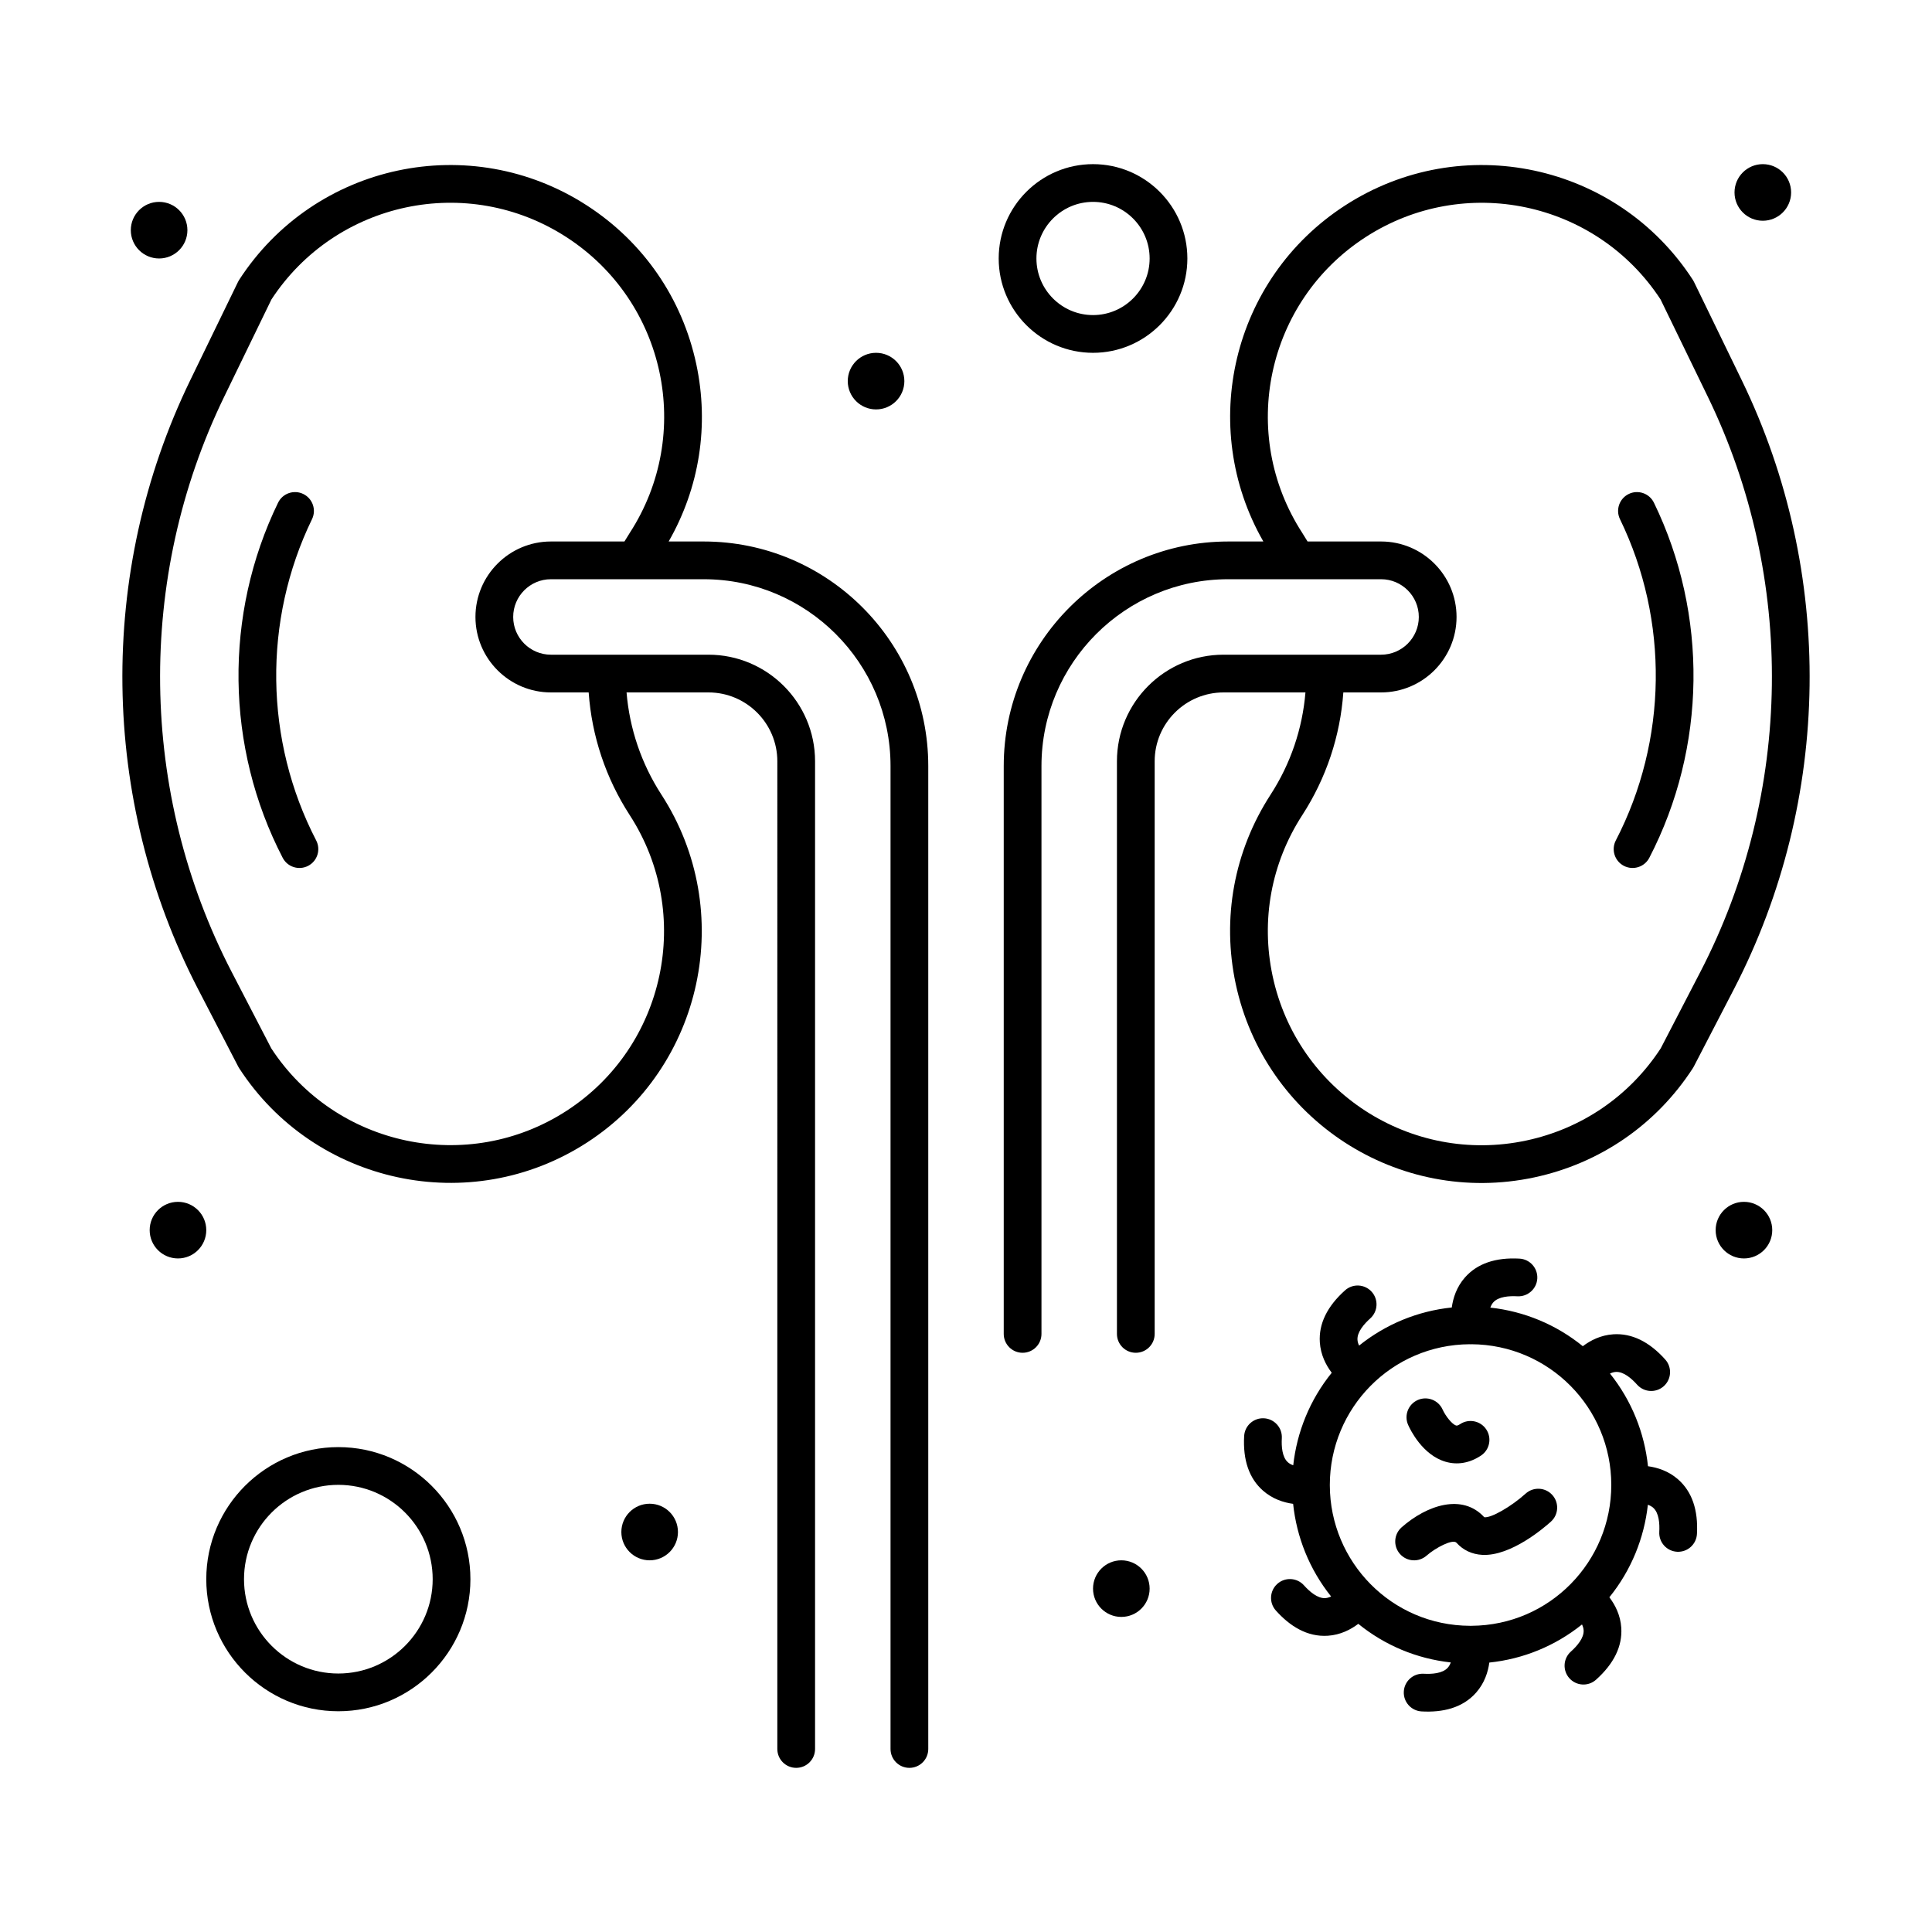 <?xml version="1.0" ?><svg style="enable-background:new 0 0 512 512;" version="1.1" viewBox="0 0 512 512" xml:space="preserve" xmlns="http://www.w3.org/2000/svg" xmlns:xlink="http://www.w3.org/1999/xlink"><g id="_x33_2_x2C__Disease_x2C__infected_x2C__infection_x2C__kidney"><g id="XMLID_19_"><g id="XMLID_20_"><path d="M430.347,229.461c2.46,1.276,5.475,0.304,6.74-2.138c15.17-29.268,15.627-64.445,1.223-94.099     c-1.205-2.483-4.198-3.52-6.682-2.313c-2.484,1.207-3.52,4.198-2.313,6.682c13.03,26.827,12.616,58.65-1.107,85.128     C426.938,225.173,427.895,228.191,430.347,229.461z" id="XMLID_870_"/><path d="M406.606,312.021c17.414-3.721,32.337-14,42.02-28.945c0.088-0.136,0.169-0.274,0.243-0.418     l10.615-20.479c26.021-50.206,26.806-110.546,2.1-161.412c-13.434-27.627-12.647-26.112-12.958-26.593     c-20.032-30.922-61.271-39.74-92.2-19.702c-30.049,19.468-39.009,58.701-21.626,89.029H325.5c-32.809,0-59.5,26.691-59.5,59.5     v150.5c0,2.762,2.238,5,5,5c2.762,0,5-2.238,5-5V203c0-27.294,22.206-49.5,49.5-49.5H366c5.514,0,10,4.486,10,10s-4.486,10-10,10     c-21.368,0-20.32,0-41.75,0c-15.577,0-28.25,12.673-28.25,28.25V353.5c0,2.762,2.238,5,5,5c2.762,0,5-2.238,5-5V201.75     c0-10.063,8.186-18.25,18.25-18.25h21.708c-0.797,9.634-3.943,18.908-9.234,27.077c-9.683,14.945-12.966,32.766-9.244,50.18     C335.154,296.671,370.467,319.741,406.606,312.021z M345.117,216.014c6.345-9.794,10.063-20.944,10.88-32.514H366     c11.028,0,20-8.972,20-20s-8.972-20-20-20h-19.484c-0.46-0.777-0.927-1.537-1.399-2.267c-17.03-26.284-9.541-61.339,16.746-78.37     c26.131-16.931,61.078-9.649,78.206,16.495l12.52,25.776c23.332,48.038,22.591,105.026-1.984,152.441l-10.501,20.26     c-8.233,12.597-20.862,21.26-35.588,24.406c-30.631,6.541-60.712-12.945-67.258-43.575     C334.096,243.865,336.886,228.717,345.117,216.014z" id="XMLID_1387_"/><path d="M82.684,137.594c1.207-2.484,0.172-5.476-2.313-6.682c-2.486-1.207-5.476-0.17-6.682,2.313     c-14.404,29.653-13.946,64.83,1.224,94.099c1.267,2.444,4.281,3.413,6.74,2.138c2.452-1.27,3.409-4.288,2.139-6.74     C70.068,196.243,69.654,164.419,82.684,137.594z" id="XMLID_867_"/><path d="M186.5,143.5h-9.299c8.174-14.261,10.781-30.81,7.319-47.009c-3.721-17.414-14.001-32.337-28.945-42.02     c-30.922-20.035-72.165-11.225-92.2,19.702c-0.111,0.172-0.212,0.35-0.301,0.534l-12.658,26.059     c-24.706,50.867-23.921,111.207,2.101,161.412l10.615,20.479c0.074,0.144,0.155,0.282,0.243,0.418     c19.895,30.706,61.213,39.776,92.2,19.701c30.85-19.988,39.688-61.349,19.701-92.2c-5.291-8.169-8.438-17.443-9.234-27.077     h21.708c10.063,0,18.25,8.187,18.25,18.25V463.5c0,2.762,2.238,5,5,5c2.762,0,5-2.238,5-5V201.75     c0-15.577-12.673-28.25-28.25-28.25c-21.483,0-20.326,0-41.75,0c-5.514,0-10-4.486-10-10s4.486-10,10-10h40.5     c27.294,0,49.5,22.206,49.5,49.5v260.5c0,2.762,2.238,5,5,5c2.762,0,5-2.238,5-5V203C246,170.191,219.309,143.5,186.5,143.5z      M126,163.5c0,11.028,8.972,20,20,20h10.004c0.817,11.57,4.535,22.721,10.88,32.514c16.989,26.223,9.477,61.379-16.746,78.37     c-26.157,16.947-61.203,9.517-78.241-16.547l-10.501-20.261c-24.575-47.415-25.317-104.402-1.984-152.441l12.521-25.776     c17.03-25.991,51.921-33.525,78.206-16.495c26.279,17.025,33.779,52.081,16.747,78.368c-0.479,0.739-0.944,1.492-1.403,2.269H146     C134.972,143.5,126,152.472,126,163.5z" id="XMLID_1383_"/><path d="M436.732,388.564c-0.92-8.767-4.275-17.319-10.069-24.557c0.479-0.229,0.99-0.393,1.523-0.428     c2.087-0.14,4.225,1.764,5.67,3.38c1.842,2.057,5.002,2.233,7.061,0.393c2.058-1.842,2.233-5.003,0.393-7.061     c-4.258-4.757-8.892-7.004-13.772-6.69c-3.349,0.218-6.066,1.633-8.077,3.156c-7.044-5.719-15.494-9.242-24.509-10.229     c0.181-0.51,0.435-0.997,0.8-1.404c1.374-1.533,4.22-1.714,6.376-1.593c2.742,0.142,5.116-1.957,5.27-4.715     c0.153-2.757-1.958-5.116-4.715-5.27c-6.369-0.357-11.241,1.329-14.469,5.006c-2.214,2.521-3.135,5.444-3.479,7.942     c-9.025,0.938-17.49,4.422-24.562,10.097c-0.228-0.477-0.393-0.989-0.428-1.521c-0.134-2.067,1.764-4.225,3.38-5.67     c2.058-1.842,2.233-5.003,0.393-7.061c-1.843-2.058-5.003-2.234-7.061-0.393c-4.757,4.257-7.008,8.89-6.69,13.772     c0.218,3.349,1.633,6.067,3.156,8.077c-5.841,7.212-9.237,15.755-10.204,24.519c-0.518-0.181-1.016-0.438-1.43-0.81     c-1.533-1.374-1.712-4.225-1.593-6.375c0.153-2.757-1.958-5.116-4.715-5.27c-2.761-0.153-5.117,1.957-5.27,4.715     c-0.354,6.373,1.33,11.241,5.006,14.468c2.53,2.222,5.468,3.147,7.972,3.488c0.921,8.765,4.276,17.316,10.069,24.553     c-0.478,0.228-0.991,0.394-1.523,0.428c-2.06,0.154-4.224-1.763-5.67-3.38c-1.843-2.058-5.003-2.234-7.061-0.393     c-2.058,1.842-2.233,5.003-0.393,7.06c3.688,4.12,8.274,7.046,13.771,6.69c3.349-0.218,6.066-1.633,8.077-3.156     c7.044,5.719,15.494,9.242,24.509,10.229c-0.181,0.51-0.435,0.997-0.8,1.404c-1.373,1.532-4.221,1.71-6.375,1.593     c-2.768-0.147-5.117,1.957-5.27,4.715c-0.153,2.757,1.958,5.116,4.715,5.27c5.526,0.312,10.846-0.878,14.469-5.006     c2.214-2.521,3.135-5.444,3.478-7.942c9.024-0.938,17.49-4.422,24.562-10.097c0.228,0.478,0.394,0.989,0.428,1.522     c0.134,2.067-1.764,4.225-3.38,5.67c-2.058,1.842-2.233,5.003-0.393,7.061c1.843,2.058,5.003,2.233,7.06,0.393     c4.757-4.257,7.008-8.89,6.691-13.771c-0.218-3.349-1.633-6.067-3.156-8.077c5.841-7.212,9.237-15.755,10.204-24.518     c0.519,0.181,1.016,0.437,1.43,0.809c1.533,1.374,1.712,4.226,1.593,6.376c-0.153,2.757,1.958,5.116,4.715,5.27     c2.807,0.145,5.119-1.994,5.27-4.715c0.354-6.374-1.33-11.242-5.006-14.47C442.172,389.824,439.237,388.904,436.732,388.564z      M389.939,430.853c-0.124-0.006-0.248-0.001-0.374,0.002c-20.772-0.078-37.085-16.927-37.147-37.195     c0.001-0.034-0.003-0.069-0.002-0.105c-0.006-20.394,16.379-37.2,37.077-37.318c0.076,0.004,0.15,0.021,0.226,0.021     c0.07,0,0.143-0.017,0.214-0.021c20.635,0.12,37.073,16.87,37.073,37.282C427.02,413.787,410.753,430.729,389.939,430.853z" id="XMLID_1380_"/><path d="M404.308,395.821c-3.869,3.492-9.195,6.521-10.96,6.26c-5.801-6.348-15.164-3.249-21.898,2.668     c-2.074,1.823-2.278,4.982-0.455,7.057c1.826,2.077,4.982,2.275,7.057,0.455c2.372-2.085,6.965-4.496,7.934-3.414     c1.752,1.959,4.121,3.069,6.85,3.212c7.624,0.386,16.486-7.283,18.188-8.825c2.043-1.853,2.197-5.011,0.346-7.057     C409.517,394.129,406.355,393.975,404.308,395.821z" id="XMLID_862_"/><path d="M383.107,387.383c3.034,0.878,6.283,0.417,9.377-1.646c2.298-1.531,2.919-4.636,1.387-6.934     c-1.532-2.298-4.636-2.919-6.934-1.387c-0.692,0.461-0.954,0.388-1.04,0.362c-1.09-0.31-2.795-2.49-3.594-4.236     c-1.128-2.509-4.075-3.638-6.591-2.52c-2.523,1.122-3.66,4.076-2.539,6.6C373.759,378.942,376.993,385.609,383.107,387.383z" id="XMLID_861_"/><path d="M289.665,93.5c13.785,0,25-11.215,25-25s-11.215-25-25-25c-13.785,0-25,11.215-25,25     S275.88,93.5,289.665,93.5z M289.665,53.5c8.271,0,15,6.729,15,15s-6.729,15-15,15c-8.272,0-15-6.729-15-15     S281.394,53.5,289.665,53.5z" id="XMLID_1375_"/><path d="M89.665,383.5c-19.299,0-35,15.701-35,35s15.701,35,35,35c19.299,0,35-15.701,35-35     S108.964,383.5,89.665,383.5z M89.665,443.5c-13.785,0-25-11.215-25-25s11.215-25,25-25c13.785,0,25,11.215,25,25     S103.451,443.5,89.665,443.5z" id="XMLID_1372_"/><circle cx="462.165" cy="326" id="XMLID_856_" r="7.5"/><circle cx="232.165" cy="101" id="XMLID_855_" r="7.5"/><circle cx="467.165" cy="51" id="XMLID_854_" r="7.5"/><circle cx="42.165" cy="61" id="XMLID_853_" r="7.5"/><circle cx="297.165" cy="421" id="XMLID_852_" r="7.5"/><circle cx="47.165" cy="326" id="XMLID_851_" r="7.5"/><circle cx="172.165" cy="406" id="XMLID_850_" r="7.5"/></g></g></g><g id="Layer_1"/></svg>